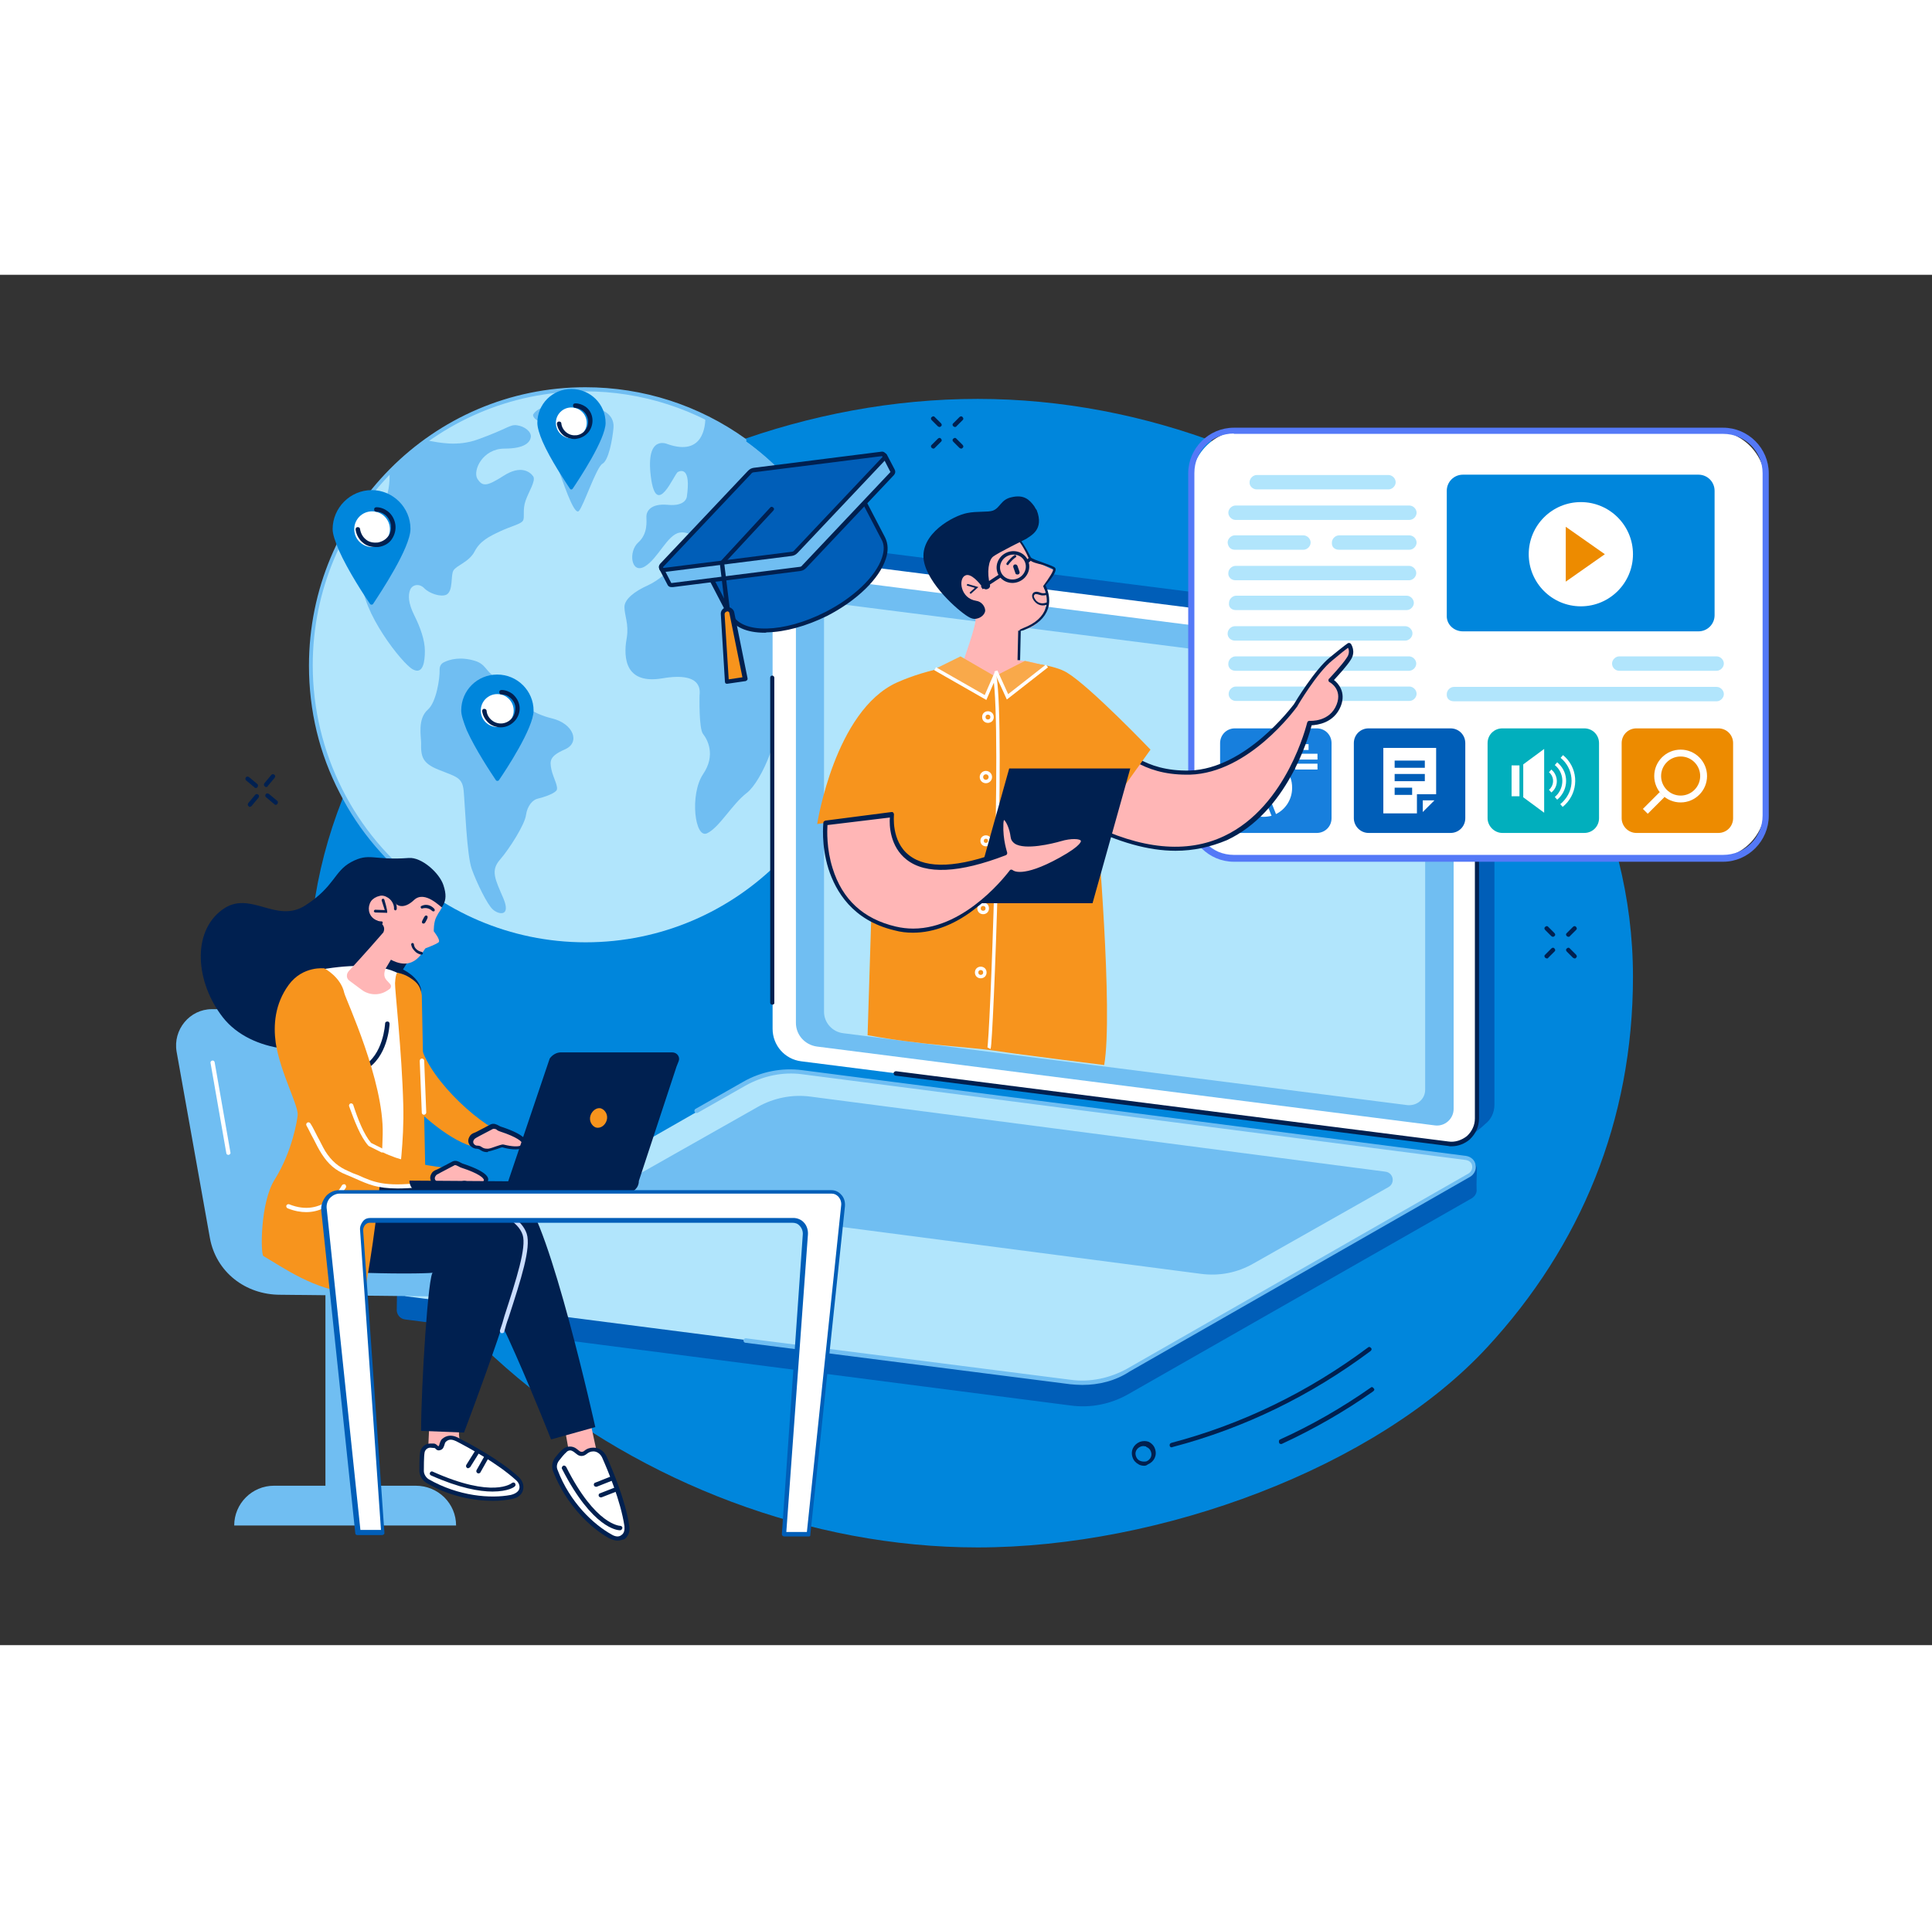 <?xml version="1.0" encoding="utf-8"?>
<svg version="1.1" xmlns="http://www.w3.org/2000/svg" xmlns:xlink="http://www.w3.org/1999/xlink" x="0px" y="0px" width="563.4px"
	 height="560px" viewBox="0 0 563.4 399.7" style="enable-background:new 0 0 563.4 399.7;" xml:space="preserve">
<rect x="0" y="0" width="563.4" height="399.7" fill="#333333" stroke="none"/>
<style type="text/css">
	.st0{fill:#0086DC;}
	.st1{fill:#B1E5FC;}
	.st2{fill:#70BEF2;}
	.st3{fill:#99B9FF;}
	.st4{fill:#FFFFFF;}
	.st5{fill:#002050;}
	.st6{fill:#005EB8;}
	.st7{fill:#01AFBD;}
	.st8{fill:#ED8B00;}
	.st9{fill:#177FDD;}
	.st10{fill:#5479F7;}
	.st11{fill:#FFB6B6;}
	.st12{fill:#F7941D;}
	.st13{fill:none;stroke:#002050;stroke-width:0.75;stroke-miterlimit:10;}
	.st14{fill:none;stroke:#002050;stroke-width:0.5;stroke-miterlimit:10;}
	.st15{fill:#CADDFF;}
	.st16{fill:none;stroke:#002050;stroke-width:1;stroke-miterlimit:10.001;}
	.st17{fill:none;stroke:#002050;stroke-miterlimit:10;}
	.st18{fill:#F9A94A;}
	.st19{fill:none;stroke:#FFFFFF;stroke-miterlimit:10;}
	.st20{fill:none;stroke:#FFFFFF;stroke-width:2;stroke-miterlimit:10;}
</style>
<g id="Layer_4">
	<path class="st0" d="M476.2,204.7c0,42.1-15.3,78.6-42.4,108c-32.5,35.3-95.4,58.5-148.7,58.5c-97.9,0-194.9-75.9-194.9-168.4
		s97-166.6,194.9-166.6S476.2,112.2,476.2,204.7z"/>
</g>
<g id="Слой_1">
	<ellipse class="st1" cx="170.8" cy="114.1" rx="80" ry="80.6"/>
	<path class="st2" d="M155.5,40.7c-0.3,0.5,0.7,2.1,2.6,2.1c2,0,2.9-0.3,3.7,1.8c0.9,2.1-0.3,9.3,0.9,11.9
		c1.1,2.6,4.6,13.9,6.1,12.4c1.4-1.5,5.1-12.8,6.9-13.8s2.9-7.1,3.2-10.4c0.3-3.2-2-5.7-7.6-6.3C165.5,37.7,157.9,37.1,155.5,40.7z"
		/>
	<path class="st2" d="M129.5,113c-0.9,0.4-1.3,1.2-1.3,2.1c0.1,2.7-1,9.6-3.4,11.7c-3.1,2.7-2,7.8-2,9.7c-0.1,4.1,0.4,6,5.2,7.9
		c4.9,2,6.8,2.1,7.2,6s0.9,19,2.4,23c1.4,3.9,4.5,10.3,6.1,11.7c1.6,1.5,5.4,2.3,3.1-3.2c-2.4-5.6-3.8-8.1-1-11.3
		c2.7-3.1,7.3-10.3,7.6-13.1c0.4-2.7,2-4.4,3.4-4.7s4.5-1.3,5.4-2.3c0.9-0.9-0.9-3.8-1.4-6.2c-0.5-2.5-0.6-3.9,4-5.9
		c4.5-2,2.4-7.5-3.8-9c-6.1-1.5-9.9-4.5-9.3-7.7c0.8-3.1-4.2-2.7-7.1-4.3c-2.9-1.5-2.8-3.8-6.1-4.8
		C134.2,111.3,131.1,112.2,129.5,113z"/>
	<path class="st2" d="M229.1,109.6c-1.3-2.1-1.2-5.3,2.2-9.7c2.6-3.5-1.1-7-2.9-8.3c-0.3-0.3-0.2-0.8,0.2-0.9
		c2.2-0.3,7.3,0.5,9.6,11.9c2.9,14.8,4.1,9.6,5.7,7.9c1.5-1.7-1.3-4.9,1.5-8.2c1.8-2.1,2.7-5.1,3.2-7.7
		c-5.8-23.5-21.8-42.9-42.9-53.1c0,2.6-0.6,11.5-11,7.9c0,0-6.5-3.1-4.9,9.5s6.8-0.9,7.9-1.4c1-0.5,3.8-1.2,2.6,7.2
		c0,0-0.2,2.9-5.5,2.4s-6.3,2.1-6.3,3.4c0,1.4,0.5,5-2.4,7.6s-2.1,9.3,1.9,7c3.9-2.3,6.6-9.3,10.2-9.9c3.6-0.7,6.8,4,10.2,2.7
		c3.4-1.2,1.9-7,3.6-7s5.3,3.4,4.7,6.1c-0.5,2.6-5.8,3.8-4.4,6.9c1.3,3.1,4.3,2.1,5.1,4.2s-4.3,4.4-8.3,1.9
		c-4.1-2.6-4.7,1.2-6.8-0.5s-2.2-5.3-5.1-4.2c-2.9,1.2-4.6,3.6-8.3,5.3c-3.8,1.7-6.8,4-6.8,6.3c0,2.4,1.3,5,0.7,8.8
		c-0.7,3.8-1.9,14.1,10.4,12c12.3-2.1,10.8,4.3,10.8,5s-0.2,9.6,1,11.2c1.2,1.5,3.9,6.1,0,11.8c-3.9,5.9-2.4,18.9,1.2,17.2
		s7.2-8.4,11.6-11.8c4.4-3.4,10.6-18.4,8-23c-2.6-4.6,3.6-8.4,4.4-11.5C230.8,113.2,230.5,111.7,229.1,109.6z"/>
	<path class="st2" d="M113.6,57.6c0.1,2.8-0.2,6.7-2,9.6c-5.6,8.8-5.4,13.2-5.9,22s11.6,24.3,14.7,25.9c3,1.6,3.5-2.3,3.5-5.4
		s-1.3-6.8-3.1-10.4s-1.8-5.9-1.2-7.4s2.6-2,4.1-0.5c1.4,1.5,4.8,2.7,6.5,1.9c2-1.1,1.2-5.6,2-7c0.8-1.5,4.6-2.5,6.2-5.6
		c1.6-3.1,4.3-4.4,7.5-5.9s6.1-2.1,6.6-3.1c0.6-0.9-0.2-3.2,0.8-5.9c0.9-2.6,3-5.7,2.2-7c-0.9-1.3-3.6-3.4-8.6-0.2s-6.2,3.2-7.7,0.9
		c-1.4-2.5,1.6-8.8,7.9-8.8c6.2,0,7.5-2,7.7-3.4c0.2-1.5-1.8-3.1-4-3.4c-2.2-0.3-2.5,0.9-11.4,4.1c-6,2.2-11.5,0.9-14.4,0.4
		C120.9,51.3,117.1,54.3,113.6,57.6z"/>
	<path class="st3" d="M264.1,128.5c-1.2-0.3-0.9,2.7-2.6,3.2c-1.6,0.6-2.3,1.3-1.9,4.4c0.4,2.9-0.3,6.9-1.9,8.4s-3.9,2.6-4.1,6.2
		c-0.1,3.7-3.5,7.2-5.5,8.4s-5.1,3.1-5.1,6.2c0,2-0.1,4.5,0.4,6.5c10.7-10.4,18.4-23.7,22-38.8C265.3,131.1,264.8,128.7,264.1,128.5
		z"/>
	<path class="st2" d="M123.4,179.5c-0.1,0-0.3,0-0.4-0.1c-9.9-7.4-18.3-17.1-23.9-28.2c-6-11.5-9-24.1-9-37.2
		c0-44.7,36.1-81.2,80.6-81.2c16.8,0,33,5.2,46.7,15c0.3,0.2,0.4,0.6,0.1,0.9c-0.2,0.3-0.6,0.4-0.9,0.1c-13.5-9.6-29.4-14.8-46-14.8
		c-43.8,0-79.4,35.9-79.4,79.9c0,25.4,12.1,49.4,32.4,64.4c0.3,0.2,0.3,0.6,0.1,0.9C123.8,179.4,123.6,179.5,123.4,179.5z"/>
	<g>
		<g>
			<path class="st0" d="M155.6,127.1c0,5.1-8.1,17.4-10.1,20.3c-0.2,0.3-0.7,0.3-0.9,0c-1.4-2.1-6-9-8.5-14.6
				c-0.9-2.3-1.6-4.3-1.6-5.7c0-5.9,4.7-10.5,10.5-10.5C150.9,116.6,155.6,121.4,155.6,127.1z"/>
			<ellipse class="st4" cx="145" cy="127.1" rx="4.8" ry="4.8"/>
			<path class="st0" d="M119.7,74.1c0,5.5-8.8,18.7-10.9,21.9c-0.2,0.3-0.7,0.3-0.9,0c-1.5-2.2-6.4-9.6-9.1-15.7
				c-1-2.4-1.8-4.6-1.8-6.1c0-6.2,5.1-11.4,11.4-11.4C114.6,62.8,119.7,67.9,119.7,74.1z"/>
			<ellipse class="st4" cx="108.5" cy="74.2" rx="5.2" ry="5.2"/>
			<path class="st0" d="M176.6,43.2c0,4.8-7.8,16.5-9.6,19.2c-0.2,0.3-0.6,0.3-0.8,0c-1.3-2-5.7-8.5-8-13.8
				c-0.9-2.1-1.5-4.1-1.5-5.4c0-5.5,4.4-9.9,9.9-9.9C172.1,33.3,176.6,37.7,176.6,43.2z"/>
			<circle class="st4" cx="166.6" cy="43.2" r="4.5"/>
		</g>
		<g>
			<path class="st5" d="M146,132c-1.1,0-2.4-0.4-3.3-1.1c-1.1-0.9-1.9-2.2-2.1-3.6c0-0.4,0.2-0.7,0.6-0.7c0.3,0,0.7,0.2,0.7,0.6
				c0.1,1.1,0.7,2.1,1.6,2.8c1.8,1.4,4.4,1.1,5.9-0.8c0.7-0.9,0.9-2,0.9-3.1c-0.1-1.1-0.7-2.1-1.6-2.8c-0.7-0.6-1.5-0.9-2.5-0.9
				c-0.4,0-0.6-0.3-0.6-0.7c0-0.4,0.3-0.6,0.7-0.6c1.1,0,2.3,0.5,3.1,1.1c1.1,0.9,1.9,2.2,2.1,3.6c0.2,1.4-0.2,2.8-1.1,4
				C149.2,131.3,147.6,132,146,132z"/>
			<path class="st5" d="M109.4,79.4c-1.3,0-2.6-0.4-3.5-1.2c-1.2-0.9-2-2.4-2.2-3.9c0-0.4,0.2-0.7,0.6-0.7c0.4,0,0.7,0.2,0.7,0.6
				c0.2,1.2,0.8,2.3,1.7,3c0.9,0.8,2.2,1,3.4,0.9c1.2-0.2,2.3-0.8,3-1.7c0.8-0.9,1-2.2,0.9-3.4c-0.2-1.2-0.8-2.3-1.7-3
				c-0.8-0.6-1.7-0.9-2.6-0.9c-0.4,0-0.6-0.3-0.6-0.7s0.3-0.6,0.7-0.6c1.2,0,2.4,0.5,3.3,1.2c1.2,0.9,2,2.4,2.2,3.9s-0.2,3-1.1,4.3
				s-2.4,2-3.9,2.2C109.9,79.4,109.6,79.4,109.4,79.4z"/>
			<path class="st5" d="M167.5,47.9c-1.1,0-2.3-0.4-3.1-1c-1.1-0.9-1.8-2.1-2-3.4c0-0.4,0.2-0.7,0.6-0.7c0.4,0,0.7,0.2,0.7,0.6
				c0.1,1,0.7,2,1.5,2.6c0.9,0.7,1.9,0.9,2.9,0.8c1-0.1,2-0.7,2.6-1.5c1.3-1.7,1-4.2-0.7-5.6c-0.7-0.5-1.4-0.8-2.3-0.9
				c-0.4,0-0.6-0.3-0.6-0.7s0.3-0.6,0.7-0.6c1.1,0,2.1,0.4,3,1c2.3,1.7,2.6,5,0.9,7.3c-0.9,1.1-2.1,1.8-3.4,2
				C168,47.9,167.7,47.9,167.5,47.9z"/>
		</g>
	</g>
	<g>
		<g>
			<path class="st5" d="M77.6,149.4c-0.1,0-0.3,0-0.4-0.2c-0.3-0.2-0.3-0.6-0.1-0.9l2-2.4c0.2-0.3,0.6-0.3,0.9-0.1s0.3,0.6,0.1,0.9
				l-2,2.4C78,149.4,77.8,149.4,77.6,149.4z"/>
			<path class="st5" d="M72.9,155.2c-0.1,0-0.3,0-0.4-0.2c-0.3-0.2-0.3-0.6-0.1-0.9l2-2.4c0.2-0.3,0.6-0.3,0.9-0.1s0.3,0.6,0.1,0.9
				l-2,2.4C73.2,155.1,73,155.2,72.9,155.2z"/>
			<path class="st5" d="M74.6,149.7c-0.1,0-0.3,0-0.4-0.2l-2.4-2c-0.3-0.2-0.3-0.6-0.1-0.9c0.2-0.3,0.6-0.3,0.9-0.1l2.4,2
				c0.3,0.2,0.3,0.6,0.1,0.9C75,149.6,74.8,149.7,74.6,149.7z"/>
			<path class="st5" d="M80.4,154.6c-0.1,0-0.3,0-0.4-0.2l-2.4-2c-0.3-0.2-0.3-0.6-0.1-0.9s0.6-0.3,0.9-0.1l2.4,2
				c0.3,0.2,0.3,0.6,0.1,0.9C80.8,154.5,80.6,154.6,80.4,154.6z"/>
		</g>
		<g>
			<path class="st5" d="M274,44.4c-0.2,0-0.3-0.1-0.5-0.2l-1.8-1.8c-0.3-0.3-0.3-0.7,0-0.9c0.3-0.3,0.7-0.3,0.9,0l1.8,1.8
				c0.3,0.3,0.3,0.7,0,0.9C274.3,44.3,274.1,44.4,274,44.4z"/>
			<path class="st5" d="M280.3,50.7c-0.2,0-0.3-0.1-0.5-0.2l-1.8-1.8c-0.3-0.3-0.3-0.7,0-0.9c0.3-0.3,0.7-0.3,0.9,0l1.8,1.8
				c0.3,0.3,0.3,0.7,0,0.9C280.6,50.6,280.5,50.7,280.3,50.7z"/>
			<path class="st5" d="M272.2,50.7c-0.2,0-0.3-0.1-0.5-0.2c-0.3-0.3-0.3-0.7,0-0.9l1.8-1.8c0.3-0.3,0.7-0.3,0.9,0
				c0.3,0.3,0.3,0.7,0,0.9l-1.8,1.8C272.5,50.6,272.4,50.7,272.2,50.7z"/>
			<path class="st5" d="M278.5,44.4c-0.2,0-0.3-0.1-0.5-0.2c-0.3-0.3-0.3-0.7,0-0.9l1.8-1.8c0.3-0.3,0.7-0.3,0.9,0
				c0.3,0.3,0.3,0.7,0,0.9l-1.8,1.8C278.9,44.3,278.7,44.4,278.5,44.4z"/>
		</g>
		<g>
			<path class="st5" d="M452.9,193.1c-0.2,0-0.3-0.1-0.5-0.2l-1.8-1.8c-0.3-0.3-0.3-0.7,0-0.9c0.3-0.3,0.7-0.3,0.9,0l1.8,1.8
				c0.3,0.3,0.3,0.7,0,0.9C453.2,193,453,193.1,452.9,193.1z"/>
			<path class="st5" d="M459.2,199.4c-0.2,0-0.3-0.1-0.5-0.2l-1.8-1.8c-0.3-0.3-0.3-0.7,0-0.9c0.3-0.3,0.7-0.3,0.9,0l1.8,1.8
				c0.3,0.3,0.3,0.7,0,0.9C459.5,199.4,459.4,199.4,459.2,199.4z"/>
			<path class="st5" d="M451.1,199.4c-0.2,0-0.3-0.1-0.5-0.2c-0.3-0.3-0.3-0.7,0-0.9l1.8-1.8c0.3-0.3,0.7-0.3,0.9,0
				c0.3,0.3,0.3,0.7,0,0.9l-1.8,1.8C451.4,199.4,451.3,199.4,451.1,199.4z"/>
			<path class="st5" d="M457.4,193.1c-0.2,0-0.3-0.1-0.5-0.2c-0.3-0.3-0.3-0.7,0-0.9l1.8-1.8c0.3-0.3,0.7-0.3,0.9,0
				c0.3,0.3,0.3,0.7,0,0.9l-1.8,1.8C457.8,193,457.6,193.1,457.4,193.1z"/>
		</g>
		<g>
			<path class="st5" d="M332.9,347.3c-0.3-0.1-0.5-0.1-0.8-0.3c-0.8-0.4-1.5-1.1-1.8-2c-0.7-1.9,0.2-3.8,2.1-4.6
				c0.9-0.3,1.8-0.3,2.6,0c0.8,0.4,1.5,1.1,1.8,2c0.7,1.9-0.2,3.8-2.1,4.6C334.1,347.5,333.5,347.4,332.9,347.3z M333.9,341.7
				c-0.4-0.1-0.8-0.1-1.3,0.1l0,0c-1.2,0.5-1.8,1.7-1.3,2.9c0.2,0.6,0.7,1.1,1.3,1.3s1.2,0.2,1.7,0.1c1.2-0.5,1.8-1.7,1.3-2.9
				c-0.2-0.6-0.7-1.1-1.3-1.3C334.2,341.7,334.1,341.7,333.9,341.7z M334,344.3L334,344.3L334,344.3z"/>
			<path class="st5" d="M341.6,342c-0.2,0-0.5-0.2-0.5-0.5c-0.1-0.3,0.1-0.7,0.5-0.8c20.8-5.5,40-14.9,57.3-27.8
				c0.3-0.3,0.6-0.2,0.9,0.1c0.3,0.3,0.2,0.6-0.1,0.9c-17.4,13-36.8,22.5-57.7,28C341.8,342,341.7,342,341.6,342z"/>
			<path class="st5" d="M373.4,341c-0.2,0-0.4-0.2-0.4-0.4c-0.1-0.3-0.1-0.7,0.3-0.9c9.3-4.2,18.1-9.3,26.4-15.1
				c0.3-0.3,0.6-0.2,0.9,0.2c0.3,0.3,0.2,0.6-0.2,0.9c-8.4,5.9-17.3,11-26.6,15.3C373.6,341.1,373.5,341,373.4,341z"/>
		</g>
	</g>
	<path class="st6" d="M428.1,251.7l-189.3-26.3c-4.7-0.6-8.3-4.6-8.3-9.5l-2.6-132.1c0,0,4.4-3.1,6.7-4.3c1.2-0.6,2.6-0.9,5.1-0.7
		l188.7,24c3.8,0.6,7.4,4.6,7.4,9.5V242c0,2.4-1,4.4-2.7,5.7C431.7,249.1,428.1,251.7,428.1,251.7z"/>
	<path class="st4" d="M422.3,253.4l-188.7-24c-4.7-0.6-8.3-4.6-8.3-9.5V90.2c0-4.4,3.9-7.9,9.3-7.4l188.7,24
		c3.8,0.6,7.4,4.6,7.4,9.5V246C430.7,250.6,426.8,254,422.3,253.4z"/>
	<path class="st2" d="M418.4,248.1l-180.2-23c-3.5-0.5-6.1-3.4-6.1-6.9v-125c0-2.9,2.6-5.3,6.5-4.9l180.2,23
		c2.6,0.5,5.1,3.4,5.1,6.9v125.1C423.9,246.2,421.3,248.5,418.4,248.1z"/>
	<path class="st1" d="M410.5,242.2l-164.7-21c-3.1-0.4-5.5-3.1-5.5-6.2V100.5c0-2.7,2.4-4.8,5.1-4.4l164.7,21
		c3.1,0.4,5.5,3.1,5.5,6.2v114.4C415.6,240.4,413.3,242.4,410.5,242.2z"/>
	<path class="st5" d="M423.3,254.2c-0.4,0-0.7,0-1-0.1l-161.1-20.5c-0.4,0-0.6-0.4-0.6-0.7c0-0.4,0.4-0.6,0.7-0.6l161.1,20.5
		c1.9,0.3,3.9-0.4,5.4-1.6c1.4-1.3,2.3-3.1,2.3-5.1V144.2c0-0.4,0.3-0.6,0.6-0.6c0.4,0,0.6,0.3,0.6,0.6v101.9c0,2.3-0.9,4.4-2.7,6.1
		C427.2,253.4,425.3,254.2,423.3,254.2z"/>
	<path class="st5" d="M225.2,212.9c-0.4,0-0.6-0.3-0.6-0.6v-94.8c0-0.4,0.3-0.6,0.6-0.6s0.6,0.3,0.6,0.6v94.8
		C225.9,212.6,225.6,212.9,225.2,212.9z"/>
	<path class="st6" d="M312.2,329.8l-194.1-25.1c-1.5-0.2-2.4-1.5-2.4-2.7c0-0.9,0.1-7.1,0.1-7.1l102.6-58.6
		c5.1-2.9,11.8-4.1,17.7-3.3l191.7,24.7c1.1,0.2,2.2,0.9,2.6,2l0.3,0.8c0,0-0.2,5.1-0.1,6.3c0.1,0.9-0.4,1.9-1.3,2.5l-100.1,57.1
		C324,329.4,318.1,330.6,312.2,329.8z"/>
	<path class="st1" d="M142,301l-23.2-3c-2.6-0.3-3.2-3.7-1-5l99.5-56.9c5.1-2.9,11.1-4.2,16.9-3.4l193.5,25c2.6,0.3,3.2,3.7,1,5
		l-99.5,56.8c-5.1,2.9-11.1,4.2-16.9,3.4L142,301L142,301z"/>
	<path class="st2" d="M350.2,291.4l-167.7-21.9c-2.4-0.3-2.9-3.4-0.9-4.5l39.4-22.3c4.6-2.6,10-3.7,15.3-3L404,261.6
		c2.4,0.3,2.9,3.4,0.9,4.5l-39.4,22.3C360.8,291.1,355.5,292.1,350.2,291.4z"/>
	<path class="st2" d="M315.6,323.8c-1.1,0-2.4-0.1-3.5-0.2l-94.7-12.1c-0.4,0-0.6-0.4-0.6-0.7c0-0.4,0.4-0.6,0.7-0.6l94.7,12.1
		c5.7,0.8,11.6-0.5,16.6-3.3l99.5-56.9c0.9-0.6,1.1-1.5,1-2.2c-0.1-0.8-0.7-1.5-1.8-1.7l-193.5-25c-5.7-0.8-11.6,0.5-16.6,3.3
		l-13.9,7.9c-0.3,0.2-0.7,0.1-0.9-0.2s-0.1-0.7,0.2-0.9l13.9-7.9c5.2-3,11.4-4.2,17.3-3.4l193.5,25c1.4,0.2,2.6,1.2,2.8,2.6
		c0.3,1.4-0.4,2.8-1.6,3.5l-99.3,56.8C325.3,322.6,320.5,323.8,315.6,323.8z"/>
	<g>
		<g>
			<path class="st4" d="M362.7,170.3h136.7c8.6,0,15.4-6.9,15.4-15.4V60.8c0-8.6-6.9-15.4-15.4-15.4H362.7
				c-8.6,0-15.4,6.9-15.4,15.4v93.9C347.3,163.3,354.2,170.3,362.7,170.3z"/>
		</g>
		<g>
			<g>
				<path class="st1" d="M366.5,62.6h38.4c1.1,0,2.1-1,2.1-2.1l0,0c0-1.1-1-2.1-2.1-2.1h-38.4c-1.1,0-2.1,1-2.1,2.1l0,0
					C364.3,61.6,365.3,62.6,366.5,62.6z"/>
			</g>
			<g>
				<path class="st1" d="M360.3,71.5H411c1.1,0,2.1-1,2.1-2.1l0,0c0-1.1-1-2.1-2.1-2.1h-50.7c-1.1,0-2.1,1-2.1,2.1l0,0
					C358.2,70.5,359.2,71.5,360.3,71.5z"/>
			</g>
			<g>
				<path class="st1" d="M360.3,89.1h50.6c1.1,0,2.1-1,2.1-2.1l0,0c0-1.1-1-2.1-2.1-2.1h-50.6c-1.1,0-2.1,1-2.1,2.1l0,0
					C358.1,88.1,359,89.1,360.3,89.1z"/>
			</g>
			<g>
				<path class="st1" d="M360.4,97.8h49.8c1.1,0,2.1-1,2.1-2.1l0,0c0-1.1-1-2.1-2.1-2.1h-49.7c-1.1,0-2.1,1-2.1,2.1l0,0
					C358.2,97,359.2,97.8,360.4,97.8z"/>
			</g>
			<g>
				<path class="st1" d="M360.1,106.7h49.7c1.1,0,2.1-1,2.1-2.1l0,0c0-1.1-1-2.1-2.1-2.1h-49.7c-1.1,0-2.1,1-2.1,2.1l0,0
					C357.9,105.7,358.9,106.7,360.1,106.7z"/>
			</g>
			<g>
				<path class="st1" d="M360.3,115.5h50.6c1.1,0,2.1-1,2.1-2.1l0,0c0-1.1-1-2.1-2.1-2.1h-50.6c-1.1,0-2.1,1-2.1,2.1l0,0
					C358.1,114.6,359,115.5,360.3,115.5z"/>
			</g>
			<g>
				<path class="st1" d="M360.4,124.3H411c1.1,0,2.1-1,2.1-2.1l0,0c0-1.1-1-2.1-2.1-2.1h-50.6c-1.1,0-2.1,1-2.1,2.1l0,0
					C358.2,123.3,359.2,124.3,360.4,124.3z"/>
			</g>
			<g>
				<path class="st1" d="M390.5,80.2H411c1.1,0,2.1-1,2.1-2.1l0,0c0-1.1-1-2.1-2.1-2.1h-20.5c-1.1,0-2.1,1-2.1,2.1l0,0
					C388.3,79.4,389.2,80.2,390.5,80.2z"/>
			</g>
			<g>
				<path class="st1" d="M360.1,80.2h20c1.1,0,2.1-1,2.1-2.1l0,0c0-1.1-1-2.1-2.1-2.1h-20c-1.1,0-2.1,1-2.1,2.1l0,0
					C358.1,79.4,358.9,80.2,360.1,80.2z"/>
			</g>
		</g>
		<g>
			<g>
				<path class="st1" d="M424,124.4h76.6c1.1,0,2.1-1,2.1-2.1l0,0c0-1.1-1-2.1-2.1-2.1H424c-1.1,0-2.1,1-2.1,2.1l0,0
					C421.8,123.6,422.7,124.4,424,124.4z"/>
			</g>
			<g>
				<path class="st1" d="M472.2,115.5h28.4c1.1,0,2.1-1,2.1-2.1l0,0c0-1.1-1-2.1-2.1-2.1h-28.4c-1.1,0-2.1,1-2.1,2.1l0,0
					C470.1,114.6,471.1,115.5,472.2,115.5z"/>
			</g>
		</g>
		<path class="st7" d="M438.1,162.8H462c2.4,0,4.3-1.9,4.3-4.3v-21.9c0-2.4-1.9-4.3-4.3-4.3h-23.9c-2.4,0-4.3,1.9-4.3,4.3v21.9
			C433.8,160.8,435.8,162.8,438.1,162.8z"/>
		<path class="st8" d="M477.2,162.8h23.9c2.4,0,4.3-1.9,4.3-4.3v-21.9c0-2.4-1.9-4.3-4.3-4.3h-23.9c-2.4,0-4.3,1.9-4.3,4.3v21.9
			C472.9,160.8,474.8,162.8,477.2,162.8z"/>
		<path class="st9" d="M360.1,162.8H384c2.4,0,4.3-1.9,4.3-4.3v-21.9c0-2.4-1.9-4.3-4.3-4.3h-23.9c-2.4,0-4.3,1.9-4.3,4.3v21.9
			C355.8,160.8,357.7,162.8,360.1,162.8z"/>
		<path class="st6" d="M399.1,162.8H423c2.4,0,4.3-1.9,4.3-4.3v-21.9c0-2.4-1.9-4.3-4.3-4.3h-23.9c-2.4,0-4.3,1.9-4.3,4.3v21.9
			C394.8,160.8,396.7,162.8,399.1,162.8z"/>
		<path class="st0" d="M426.6,104h68.7c2.6,0,4.7-2.1,4.7-4.7V63c0-2.6-2.1-4.7-4.7-4.7h-68.7c-2.6,0-4.7,2.1-4.7,4.7v36.4
			C421.8,102,424,104,426.6,104z"/>
		<g>
			<path class="st10" d="M502.5,171.2H359.8c-7.3,0-13.3-6-13.3-13.3v-100c0-7.3,6-13.3,13.3-13.3h142.7c7.3,0,13.3,6,13.3,13.3
				v99.9C515.8,165.1,509.8,171.2,502.5,171.2z M359.8,46.3c-6.4,0-11.5,5.1-11.5,11.5v99.9c0,6.4,5.1,11.5,11.5,11.5h142.7
				c6.4,0,11.5-5.1,11.5-11.5V57.9c0-6.4-5.1-11.5-11.5-11.5H359.8V46.3z"/>
		</g>
	</g>
	<g>
		<path class="st4" d="M440.8,143.1h2.3v9h-2.3V143.1z"/>
		<path class="st4" d="M450.3,138.3l-6.1,4.5v9.6l6.1,4.5V138.3z"/>
		<path class="st4" d="M455.8,140.1l-0.7,0.8c3.7,3,4.3,8.5,1.2,12.2c-0.4,0.5-0.8,0.9-1.3,1.3l0.7,0.8c4.2-3.4,4.9-9.5,1.5-13.7
			C456.8,141,456.3,140.5,455.8,140.1L455.8,140.1z"/>
		<path class="st4" d="M454.1,142.2l-0.7,0.8c2.6,2.1,2.9,5.8,0.9,8.4c-0.3,0.3-0.5,0.6-0.9,0.9l0.7,0.8c3-2.5,3.5-6.9,1-9.9
			C454.8,142.9,454.5,142.5,454.1,142.2L454.1,142.2z"/>
		<path class="st4" d="M452.4,144.3l-0.7,0.8c1.4,1.1,1.6,3.2,0.5,4.6c-0.1,0.2-0.3,0.3-0.5,0.5l0.7,0.8c1.9-1.5,2.1-4.2,0.6-6.1
			C452.8,144.7,452.6,144.5,452.4,144.3z"/>
	</g>
	<g id="_Group_2_2_">
		<path id="_Compound_Path_2_2_" class="st4" d="M403.4,138v19.1h9.8v-5.6h5.6V138H403.4z M411.8,151.7h-5.1v-2.1h5.1V151.7z
			 M415.5,147.7h-8.8v-2.1h8.8V147.7z M415.5,143.8h-8.8v-2.1h8.8V143.8z"/>
		<path id="_Path_4_2_" class="st4" d="M414.9,156.7l3.4-3.4h-3.4V156.7z"/>
	</g>
	<g>
		<g>
			<path class="st4" d="M369.1,153.5c-0.2,0-0.5,0.1-0.7,0.1c-2.2,0-3.9-1.7-3.9-3.9c0-0.2,0-0.3,0-0.5l-4.4-1.5
				c-0.1,0.6-0.2,1.3-0.2,1.9c0,4.7,3.8,8.5,8.5,8.5c0.8,0,1.6-0.1,2.4-0.3L369.1,153.5z"/>
			<path class="st4" d="M365,147.8c0.6-1,1.5-1.7,2.6-1.9v-4.7c-3.2,0.3-5.8,2.3-7.1,5.1L365,147.8z"/>
			<path class="st4" d="M369.1,141.2v4.7c1.8,0.4,3.1,1.9,3.1,3.8c0,1.4-0.7,2.6-1.8,3.3l1.7,4.3c2.8-1.4,4.7-4.3,4.7-7.6
				C376.9,145.2,373.5,141.6,369.1,141.2z"/>
		</g>
		<rect x="377.7" y="142.6" class="st4" width="6.5" height="1.7"/>
		<rect x="377.7" y="139.7" class="st4" width="6.5" height="1.7"/>
		<rect x="377.7" y="136.9" class="st4" width="3.9" height="1.7"/>
	</g>
	<path class="st11" d="M323.2,134.5c1.1-0.1,6.6,11.1,23.6,10.6c17.1-0.5,30.8-19.6,30.8-19.6s5.9-9.9,10.4-13.5
		c4.4-3.6,5.2-4.1,5.2-4.1s1.4,1.9,0,4.1s-5.3,6.3-5.3,6.3s4.3,2.4,2.4,7.3c-2.2,5.6-8.5,5.2-8.5,5.2s-12.6,56.2-65,29.5
		L323.2,134.5z"/>
	<path class="st5" d="M342.8,168c-7.9,0-16.7-2.5-26.3-7.3c-0.3-0.1-0.4-0.4-0.3-0.7l6.4-25.6c0.1-0.3,0.3-0.5,0.6-0.5
		c0.6,0,0.9,0.4,1.8,1.4c2.6,2.8,8.6,9.6,21.9,9.3c16.4-0.5,29.8-18.6,30.4-19.3c0.4-0.7,6.1-10.1,10.5-13.7s5.2-4.1,5.2-4.1
		c0.3-0.2,0.7-0.1,0.9,0.1c0.1,0.1,1.6,2.3,0,4.7c-1.1,1.8-3.8,4.7-4.9,5.9c1.2,0.9,3.6,3.5,2,7.6c-2,5-6.9,5.5-8.5,5.6
		c-0.9,3.5-7.2,25.3-24.7,33.5C353,166.9,348.1,168,342.8,168z M317.4,159.9c15.3,7.7,28.7,9,39.6,3.8c18.4-8.7,24.1-32.8,24.2-33.1
		c0.1-0.3,0.3-0.5,0.7-0.5c0.2,0,5.9,0.4,7.9-4.8c1.7-4.4-1.9-6.4-2.1-6.5s-0.3-0.3-0.3-0.5s0-0.4,0.2-0.5c0,0,3.9-4.1,5.2-6.2
		c0.8-1.1,0.6-2.3,0.3-2.8c-0.7,0.5-2,1.5-4.6,3.7c-4.4,3.5-10.2,13.3-10.2,13.4l0,0c-0.6,0.8-14.1,19.4-31.3,19.9c-0.4,0-0.8,0-1,0
		c-13.1,0-19.1-6.7-21.8-9.6c-0.2-0.2-0.4-0.4-0.5-0.6L317.4,159.9z M323,135.1L323,135.1L323,135.1z"/>
	<path class="st12" d="M238.3,160.2c0,0,5.1-33.1,23.3-41.3c18.2-8.1,42.7-7,49.5-2.9s24.4,22.5,24.4,22.5l-15.6,21.8
		c0,0,4.8,54.8,2.1,70.2c0,0-24.3-3-32.1-4.2c-6.6-1-21.1-1.6-36.9-4.5l2-64.1L238.3,160.2z"/>
	<path d="M294.8,105.6C294.7,105.6,294.7,105.6,294.8,105.6c-4.7-0.8-6.8-4.3-6.9-4.4c-0.2-0.3-0.1-0.7,0.2-0.9
		c0.3-0.2,0.7-0.1,0.9,0.2l0,0c0,0,1.9,3.2,5.9,3.8c0.4,0.1,0.6,0.4,0.5,0.7C295.4,105.4,295.1,105.6,294.8,105.6z"/>
	<path class="st6" d="M249.9,62.3l7.6,14.6c3,6-4.4,15.9-16.6,22c-12.3,6.2-24.7,6.4-27.8,0.5l-7.6-14.6L249.9,62.3z"/>
	<path class="st5" d="M223,104.4c-5.3,0-9-1.7-10.6-4.7l-7.6-14.6c-0.1-0.2-0.1-0.3,0-0.5s0.2-0.3,0.3-0.4l44.5-22.5
		c0.3-0.2,0.7,0,0.9,0.3l7.6,14.6c0.9,1.8,1,4,0.2,6.3c-1.9,5.8-8.4,12.1-17.1,16.6c-6.1,3-12.3,4.7-17.6,4.8
		C223.3,104.4,223.2,104.4,223,104.4z M206.3,85.1l7.3,14c2.9,5.7,15,5.4,27-0.7c8.3-4.2,14.8-10.4,16.6-15.9
		c0.7-2.1,0.7-3.9-0.2-5.4l-7.3-14L206.3,85.1z"/>
	<path class="st2" d="M201.9,81.1l17.9-21.2c0.4-0.4,0.9-0.6,1.3-0.7l27.7-1.9l9.1-4.6l2.3,4.3c0.1,0.3,0.1,0.7-0.1,0.9L234.5,85
		c-0.4,0.4-0.9,0.6-1.3,0.7L196,90.4c-0.4,0-0.7-0.2-0.8-0.4l-2.3-4.4L201.9,81.1z"/>
	<path class="st5" d="M195.8,91.1c-0.6,0-1-0.3-1.2-0.8l-2.3-4.4c-0.1-0.2-0.1-0.3,0-0.5s0.2-0.3,0.3-0.4l9-4.5l17.8-21.1
		c0.5-0.5,1-0.8,1.7-0.9l27.6-1.9l9-4.5c0.3-0.2,0.7,0,0.9,0.3l2.3,4.4c0.3,0.6,0.2,1.1-0.2,1.6l-25.6,27.1c-0.5,0.5-1,0.8-1.7,0.9
		l-37.2,4.7C195.9,91.1,195.9,91.1,195.8,91.1z M193.7,85.9l2,3.9c0,0.1,0.1,0.1,0.2,0.1l37.2-4.7c0.4,0,0.7-0.2,0.9-0.5l25.6-27.1
		c0.1-0.1,0.1-0.2,0-0.2l-2-3.9l-8.5,4.4c-0.1,0-0.2,0.1-0.2,0.1l-27.7,1.8c-0.4,0-0.7,0.2-0.9,0.5l-17.8,21.2
		c-0.1,0.1-0.1,0.1-0.2,0.2L193.7,85.9z M201.9,81.1L201.9,81.1L201.9,81.1z"/>
	<path class="st6" d="M192.9,84.7l25.6-27.1c0.4-0.4,0.9-0.6,1.3-0.7l37.2-4.7c0.8-0.1,1.1,0.8,0.7,1.3l-25.6,27.1
		c-0.4,0.4-0.9,0.6-1.3,0.7L193.6,86C192.9,86.2,192.5,85.3,192.9,84.7z"/>
	<path class="st5" d="M193.5,86.7c-0.6,0-1-0.3-1.2-0.8c-0.3-0.6-0.2-1.1,0.2-1.6l25.6-27.1c0.5-0.5,1-0.8,1.7-0.9l37.2-4.7
		c0.6-0.1,1.1,0.2,1.4,0.8s0.2,1.1-0.2,1.6l-25.6,27.1c-0.5,0.5-1,0.8-1.7,0.9l-37.2,4.7C193.7,86.7,193.6,86.7,193.5,86.7z
		 M193.4,85.2c-0.1,0.1-0.1,0.2,0,0.2c0,0.1,0.1,0.1,0.2,0.1l37.2-4.7c0.4,0,0.7-0.2,0.9-0.5l25.6-27.1c0.1-0.1,0.1-0.2,0-0.2
		c0-0.1-0.1-0.1-0.2-0.1l-37.2,4.7c-0.4,0-0.7,0.2-0.9,0.5L193.4,85.2L193.4,85.2z M192.9,84.7L192.9,84.7L192.9,84.7z"/>
	<path class="st12" d="M211.9,97.6L211.9,97.6c0.7-0.1,1.3,0.4,1.5,1l3.9,19.3l-5.3,0.7l-1.2-19.7C210.7,98.3,211.2,97.7,211.9,97.6
		z"/>
	<path class="st5" d="M212,119.3c-0.1,0-0.3-0.1-0.4-0.1c-0.1-0.1-0.2-0.3-0.2-0.5L210.2,99c-0.1-1,0.7-1.9,1.7-2.1l0,0
		c1-0.1,2,0.6,2.2,1.5l3.9,19.3c0,0.2,0,0.4-0.1,0.5s-0.3,0.2-0.4,0.3L212,119.3L212,119.3z M212,98.2c-0.4,0.1-0.7,0.4-0.7,0.8
		l1.2,19l4-0.6l-3.8-18.7C212.7,98.4,212.4,98.1,212,98.2L212,98.2z M211.9,97.6L211.9,97.6L211.9,97.6z"/>
	<path class="st5" d="M212.1,98c-0.3,0-0.6-0.2-0.6-0.6l-1.6-13.3c0-0.2,0-0.4,0.2-0.5l14.5-15.7c0.2-0.3,0.6-0.3,0.9,0
		c0.3,0.2,0.3,0.6,0,0.9l-14.3,15.4l1.6,13.1C212.8,97.6,212.5,97.9,212.1,98C212.2,98,212.1,98,212.1,98z"/>
	<g>
		<path class="st11" d="M297.1,112.4l0.4-8.6c0.7,0-0.8,0-0.7,0c3.9,0,7.6-3.1,7.9-6.1c0.1-0.9,0.7-2,0.6-3.2
			c-0.1-1.5-0.5-1.5-0.9-3.4c-0.1-0.4,2.8-4.4,3.1-4.9l-2.6-1.2c-1.2-0.9-3.3-0.8-4.3-2.1c-0.8-1.2-2-4.4-2.9-4.8
			c-2.6-1.1-13.1-6.2-18.9,2.6c-4.6,6.9,2.9,16.4,5.6,19.6c0.7,0.8-3.6,12.7-3.6,12.7l-4.9,1.1c0,0-1.3,6.5,14.2,3.1
			c11.1-2.5,12.3-3.9,12.3-3.9L297.1,112.4z"/>
		<path class="st5" d="M282,69.5c2.8-0.6,6.1-0.2,7.5-0.7c2.2-0.8,2.3-3.2,5.4-3.9c3.7-0.9,5.3,0.7,6.7,2.6c0.2,0.3,0.4,0.8,0.7,1.1
			c2.3,5.8-1.8,7.5-3,8.4c0,0-8.3,4.1-9.7,5.2c-1.3,1-1.9,4.6-0.9,8.3c0.1,0.4-0.1,0.9-0.6,1.1l0,0c-0.6,0.3-1.1,0.1-1.5-0.3
			c-1-1.5-3.5-4.4-5.1-3.6c-2.1,0.9-1.5,6.7,3.2,7.4c1.5,0.2,2.6,1.6,2.6,2.9c-0.1,0.9-1,2-2.5,2.3c-0.9,0.2-1.7-0.1-2.5-0.6
			c-3-1.8-11.7-9.5-12.9-16.3C268.1,75.5,278.2,70.2,282,69.5z"/>
		<g>
			<path class="st5" d="M296.9,87.4c0.4-0.1,0.5-0.5,0.4-0.8l-0.6-1.7c-0.1-0.3-0.5-0.5-0.8-0.4c-0.4,0.1-0.5,0.5-0.4,0.8l0.6,1.7
				C296.1,87.3,296.5,87.5,296.9,87.4z"/>
			<g>
				<g>
					<path class="st5" d="M297.6,103.9c-0.2,0-0.3-0.1-0.3-0.2c-0.1-0.2,1-0.6,1.2-0.7c3.4-1.3,5.6-3.3,6.4-5.7
						c1.1-3.3-0.7-6.4-0.7-6.5c1.8-2.4,3.1-4.5,2.9-4.9c-0.2-0.3-1.8-0.9-3.1-1.3c-2.2-0.6-3.5-0.8-4-1.9c-2.6-5.9-5.1-7.4-5.2-7.4
						c-0.2-0.1-0.2-0.3-0.1-0.5s0.3-0.2,0.5-0.1c0.1,0.1,2.4,1.7,5.4,7.7c0.2,0.4,2.3,1.1,3.7,1.6c1.9,0.7,3.1,1.1,3.4,1.5
						c0.7,0.9-1.4,3.5-2.8,5.1c0.4,0.8,1.7,3.7,0.7,6.8c-0.9,2.6-3.1,4.7-6.7,6.1C298.6,103.7,297.6,103.9,297.6,103.9z"/>
				</g>
			</g>
			<g>
				<path class="st5" d="M293.9,84.7c-0.4-0.1-0.5-0.3-0.4-0.5c0-0.1,0.9-1.4,2.3-2.4c0.2-0.1,0.4-0.1,0.5,0.1s0.1,0.4-0.1,0.5
					c-1.2,0.8-2.1,2.1-2.1,2.1C294,84.6,294,84.7,293.9,84.7z"/>
			</g>
			<g>
				<path class="st5" d="M305.1,96.3c-1.7,0.5-2.8-0.4-3.2-0.8c-0.7-0.7-1-1.5-0.9-2.1c0.1-0.4,0.3-0.7,0.6-0.8
					c0.6-0.3,1.3-0.1,2,0.2c0.7,0.2,1.3,0,1.3,0c0.2-0.1,0.4,0,0.4,0.2c0.1,0.2,0,0.4-0.2,0.4c0,0-0.9,0.3-1.8,0
					c-0.4-0.1-1.1-0.4-1.5-0.2c-0.1,0.1-0.2,0.2-0.3,0.4c-0.1,0.3,0.2,0.9,0.7,1.5c0.4,0.4,1.4,1.1,3,0.5c0.2-0.1,0.4,0,0.4,0.2
					c0.1,0.2,0,0.4-0.2,0.4C305.4,96.3,305.2,96.3,305.1,96.3z"/>
			</g>
			<line class="st13" x1="297.3" y1="103.8" x2="297.1" y2="112.4"/>
		</g>
		<polyline class="st14" points="282,90.4 284.8,91.2 282.9,92.9 		"/>
	</g>
	<g>
		<g>
			<path class="st2" d="M137.5,298.1l-55.8-0.6c-10.1,0-18.7-6.6-20.5-16.6l-9.7-54.3c-1.1-6.4,3.8-12.4,10.3-12.4h36.4L137.5,298.1
				z"/>
			<polygon class="st2" points="104.2,364.4 94.9,364.4 94.9,297.4 104.2,297.8 			"/>
			<path class="st2" d="M121.2,353.2H79.9c-6.4,0-11.6,5.2-11.6,11.6l0,0H133l0,0C133,358.4,127.8,353.2,121.2,353.2z"/>
			<path class="st4" d="M66.6,256.7c-0.3,0-0.6-0.2-0.6-0.5l-4.6-26.3c-0.1-0.3,0.2-0.7,0.5-0.7c0.3-0.1,0.7,0.2,0.7,0.5l4.6,26.3
				C67.3,256.3,67,256.7,66.6,256.7C66.7,256.7,66.7,256.7,66.6,256.7z"/>
		</g>
		<path class="st5" d="M119.2,170.1c3.7-0.3,8.9,4.3,10.1,7.9c1.8,5.4-0.7,6.3-3,10c-5.7,8.7-15.2,28.5-26.1,35
			c-8.7,5.1-26.9,4.2-35.2-6.4c-7.9-10.1-9.2-24.8-0.2-31.4c8.1-6,15.7,4.3,24.3-1.3c8.5-5.5,8.3-9.9,13.3-12.6
			C107.8,168.4,108.8,170.9,119.2,170.1z"/>
		<path class="st11" d="M171.6,331.7c-0.1,0.3,3.7,17.4,3.7,17.4l-8.6-1.4l-2.6-14.5L171.6,331.7z"/>
		<path class="st4" d="M170.6,343.6c0.6-0.5,1.3-0.9,2.3-0.9c1.4-0.1,2.7,0.9,3.3,2.2c1.5,3.3,5.4,12.6,6.5,20.1
			c0.4,2.6-1.6,4.8-4.7,3.1c-5.1-2.8-12.3-9.5-16-19.1c-0.5-1.1-0.3-2.4,0.5-3.3c0.6-0.8,1.3-1.7,2.3-2.6c0.9-0.8,2.2-0.8,3-0.1
			l0.9,0.7C169.2,344,170,344,170.6,343.6z"/>
		<path class="st5" d="M180.1,369.2c-0.7,0-1.5-0.2-2.5-0.7c-5.4-3-12.5-9.7-16.3-19.5c-0.5-1.3-0.3-2.7,0.5-3.9
			c0.8-1,1.5-1.9,2.4-2.6c1.1-0.9,2.7-1,3.9-0.1l0.9,0.7c0.4,0.3,0.9,0.3,1.3,0l0,0c0.8-0.7,1.7-1,2.6-1c1.6-0.1,3.2,0.9,4,2.6
			c1.6,3.6,5.5,12.7,6.6,20.2c0.3,1.6-0.3,3.1-1.4,3.9C181.6,368.9,180.9,369.2,180.1,369.2z M166.3,342.9c-0.4,0-0.9,0.2-1.1,0.5
			c-0.8,0.7-1.4,1.5-2.2,2.5c-0.6,0.8-0.8,1.8-0.4,2.7c3.6,9.5,10.5,15.9,15.7,18.8c1.1,0.7,2.2,0.8,2.9,0.2c0.8-0.5,1-1.5,0.9-2.6
			c-1.1-7.4-4.9-16.4-6.5-20c-0.5-1.1-1.6-1.9-2.7-1.8c-0.7,0-1.3,0.3-1.9,0.8c-0.9,0.7-2,0.7-2.8,0l-0.9-0.7
			C167,343.1,166.6,342.9,166.3,342.9z"/>
		<path class="st5" d="M180.8,366.2c-0.7,0-8-0.5-16.9-17.9c-0.2-0.3,0-0.7,0.3-0.9c0.3-0.2,0.7,0,0.9,0.3
			c8.6,17.1,15.7,17.2,15.8,17.2l0,0c0.3,0,0.6,0.3,0.6,0.6C181.4,365.9,181.2,366.2,180.8,366.2L180.8,366.2z"/>
		<path class="st5" d="M175.2,356.6c-0.3,0-0.5-0.2-0.6-0.4c-0.1-0.3,0-0.7,0.4-0.8l4.1-1.6c0.3-0.1,0.7,0,0.8,0.4
			c0.1,0.3,0,0.7-0.4,0.8l-4.1,1.6C175.4,356.6,175.3,356.6,175.2,356.6z"/>
		<path class="st5" d="M173.8,353.5c-0.3,0-0.5-0.2-0.6-0.4c-0.1-0.3,0-0.7,0.4-0.8l4.8-1.9c0.3-0.1,0.7,0,0.8,0.4
			c0.1,0.3,0,0.7-0.4,0.8l-4.8,1.9C174,353.5,173.9,353.5,173.8,353.5z"/>
		<path class="st11" d="M134.8,331.6c-0.1,0.1-0.6,2.2-0.9,5.5c-0.7,5.7,5.7,10.9,5.7,10.9l-14.9-2l0.6-13.1L134.8,331.6z"/>
		<path class="st4" d="M128.1,342.2c0.9-0.3,0.7-1.6,1.4-2.3c1-0.9,2.5-0.9,3.7-0.3c3.2,1.6,12,6.3,17.6,11.4c2,1.8,1.8,4.8-1.8,5.4
			c-5.8,1-15.4,0.5-24.4-4.7c-1-0.6-1.7-1.7-1.7-2.8c0-0.9,0-4.2,0.2-5.4c0.2-1.1,1.2-2,2.4-2h1
			C127.4,341.6,127.4,342.5,128.1,342.2z"/>
		<path class="st5" d="M143.8,357.6c-5.7,0-12.8-1.3-19.4-5.2c-1.2-0.7-2-2-2.1-3.4c0-1,0-4.3,0.2-5.6c0.3-1.4,1.5-2.5,2.9-2.5h1
			c0.7,0,0.9,0.4,1.2,0.6c0.1,0.1,0.1,0.1,0.2,0.2l0,0c0.2-0.1,0.3-0.3,0.4-0.8c0.2-0.5,0.3-1,0.8-1.4c1.2-1,2.7-1.2,4.4-0.4
			c3.5,1.8,12.2,6.4,17.8,11.5c1.2,1.1,1.7,2.6,1.3,3.9c-0.2,0.8-0.9,2.2-3.4,2.6C147.6,357.4,145.8,357.6,143.8,357.6z
			 M125.5,342.1c-0.9,0-1.6,0.7-1.7,1.5c-0.2,1.1-0.2,4.4-0.2,5.3s0.6,1.9,1.4,2.4c8.7,5,18.1,5.7,23.9,4.6c1.3-0.3,2.2-0.9,2.5-1.7
			c0.3-0.9-0.1-1.9-0.9-2.6c-5.5-5-14-9.6-17.5-11.4c-0.9-0.4-2-0.8-3,0.2c-0.2,0.2-0.3,0.5-0.4,0.9c-0.2,0.6-0.4,1.3-1.2,1.5l0,0
			c-0.8,0.3-1.2-0.2-1.4-0.4c-0.2-0.2-0.2-0.2-0.4-0.2L125.5,342.1L125.5,342.1z M128.1,342.2L128.1,342.2L128.1,342.2z"/>
		<path class="st5" d="M143.6,354.9c-3.8,0-9.6-1-17.9-4.7c-0.3-0.1-0.5-0.5-0.3-0.8c0.1-0.3,0.5-0.5,0.8-0.3
			c17.6,7.9,23,3.4,23.1,3.3c0.3-0.2,0.7-0.2,0.9,0.1c0.2,0.3,0.2,0.7-0.1,0.9C150.1,353.5,148.3,354.9,143.6,354.9z"/>
		<path class="st5" d="M139.5,349.6c-0.1,0-0.2,0-0.3-0.1c-0.3-0.2-0.4-0.6-0.2-0.9l2.2-3.9c0.2-0.3,0.6-0.4,0.9-0.2
			c0.3,0.2,0.4,0.6,0.2,0.9l-2.2,3.9C140,349.5,139.8,349.6,139.5,349.6z"/>
		<path class="st5" d="M136.5,348.1c-0.1,0-0.2,0-0.3-0.1c-0.3-0.2-0.4-0.6-0.2-0.9l2.5-4c0.2-0.3,0.6-0.4,0.9-0.2
			c0.3,0.2,0.4,0.6,0.2,0.9l-2.5,4C136.8,348,136.6,348.1,136.5,348.1z"/>
		<path class="st5" d="M94.4,265.9c0,0,52.3-2.3,58.1,3c7.8,7.2,21.1,67.2,21.1,67.2l-12.9,3.6c0,0-19.4-49.3-24.2-49.3
			s-50.1-1.6-50.1-1.6L94.4,265.9z"/>
		<path class="st5" d="M84,264.2c0,0-6.9,20.2-1.4,23.9c5.5,3.7,45.1,3.4,43.7,2.9c-1.4-0.5-3.5,33.2-3.5,46.2l12.5,0.5
			c0,0,19.9-52,17.7-57.8c-3.9-10.4-32.7-13.9-42.2-15.3C108.9,264.3,84,264.2,84,264.2z"/>
		<path class="st15" d="M146.4,308.7c-0.1,0-0.1,0-0.2,0c-0.3-0.1-0.5-0.5-0.4-0.8c0.5-1.4,0.9-2.7,1.3-4.2
			c3.5-10.8,6.5-20.1,5.3-23.7c-2.6-7.9-22.3-10.9-28.8-11.9c-0.4-0.1-0.6-0.4-0.5-0.7c0.1-0.4,0.4-0.6,0.7-0.5
			c11.5,1.8,27.2,5,29.8,12.8c1.3,4.1-1.6,13.1-5.3,24.5c-0.5,1.3-0.9,2.7-1.3,4.2C146.9,308.6,146.7,308.7,146.4,308.7z"/>
		<path class="st4" d="M90.2,202.8c0,0,0.2-3.3-1.9,31.5c0,0,1.4,27,1.6,30s26.5,1.7,26.5,1.7c3.1-13.6,2.7-29.3,0.6-46.1l4.5-0.4
			l0.3-10.5c-0.9-3.1-4.3-5.3-6.6-6.1C109.1,200,98.2,200.9,90.2,202.8z"/>
		<path class="st5" d="M104.7,266.8c-0.5,0-0.9,0-1.4,0c-12.1-0.1-13.9-1.3-13.9-2.6c-0.2-3-1.6-29.7-1.6-30c0,0,0,0,0-0.1
			c0.9-14.6,1.3-22.5,1.6-26.8c0.1-2.1,0.2-3.3,0.3-4c0-0.3,0-0.5,0.1-0.7v-0.1v-0.1l0,0c0.1-0.5,0.2-0.6,0.7-0.6c0,0,0.1,0,0.2,0
			c7.7-1.8,18.7-2.7,25.2,0.1c2.2,0.8,6.1,3,6.9,6.5c0,0.1,0,0.1,0,0.2l-0.3,10.5c0,0.3-0.3,0.6-0.6,0.6l-3.9,0.4
			c2.4,18.4,2.1,33.4-0.7,45.7c-0.1,0.3-0.3,0.5-0.6,0.5C116.5,266.6,110.7,266.8,104.7,266.8z M89,234.3c0.1,1.1,1.4,27,1.6,30
			c0.1,0.1,1,1.3,13.1,1.4c5.4,0,10.7-0.2,12.3-0.3c2.7-12.2,2.8-27.1,0.5-45.4c0-0.2,0-0.3,0.1-0.5c0.1-0.1,0.3-0.2,0.4-0.2l4-0.4
			l0.3-9.9c-0.8-2.6-3.7-4.7-6.1-5.7l0,0c-6.1-2.7-16.7-1.8-24.3-0.1C90.7,204.9,90.4,211,89,234.3z"/>
		<path class="st12" d="M124.1,265.6l-1.1-55.5c-0.4-2.6-1.3-3.7-3.5-5.1c-0.9-0.6-2.3-1.2-3.5-1.4c0,0-0.6-0.4-0.8,3
			c-0.1,1.6,2,19.9,2.4,35.5c0.3,11-1.3,20.5-1.2,22.6c0,0.2,7.2,1.6,7.7,1.1V265.6z"/>
		<path class="st5" d="M106,232.1c-0.2,0-0.5-0.1-0.6-0.3c-0.2-0.3,0-0.7,0.3-0.9c6.1-3.2,6.6-12.4,6.6-12.5c0-0.4,0.3-0.6,0.7-0.6
			s0.6,0.3,0.6,0.7s-0.5,9.9-7.2,13.5C106.2,232.1,106.1,232.1,106,232.1z"/>
		<path class="st12" d="M94.6,202.3c0,0-6.3-0.8-10.4,4.8s-4.5,11.8-3.8,16.9c1.3,8.6,6.7,18.4,6.4,21.1c-0.1,1.3-1.5,10.5-6.7,18.8
			c-4.3,6.8-4.1,21.9-3.3,22.3c5.7,3.3,14.9,10,26,10.8c2.1,0.2,3.7-0.9,4-2.6c1.1-6.6,4.4-25.7,4.8-43.7
			c0.4-15.6-10.7-39.2-11.2-41.2C99.4,204.8,94.6,202.3,94.6,202.3z"/>
		<path class="st12" d="M100.5,243.9c5.2,11.8,14.4,14.7,29.6,16.6l-1.6,4.5c-22.6,2.8-27-1.6-36-13.6L100.5,243.9z"/>
		<g>
			<path class="st12" d="M122.4,223.2c1.1,9.7,16.5,24.3,24.7,27.4l-5.5,4.2c-7.1,0.3-16.4-7.9-19.6-10.9L122.4,223.2z"/>
		</g>
		<path class="st11" d="M137.7,251.9c0.2-0.4,0.6-0.8,0.9-0.9c0.3-0.1,0.6-0.3,0.9-0.4l4-2.1c0.8-0.4,1.8,0.5,2.6,0.8
			c2.4,0.8,7.2,2.6,6.8,4.3c-0.5,1.8-4.6,0.9-6.1,0.6c-0.4-0.1-3.4,1-4.4,1.1c-1.3,0.1-1.6-0.3-2.3-0.6c-0.3-0.2-0.7-0.2-1-0.2
			c-0.6,0-1-0.2-1.4-0.7l0,0c-0.4-0.5-0.5-1.1-0.2-1.7L137.7,251.9z"/>
		<path class="st5" d="M142,255.9c-0.9,0-1.4-0.3-1.9-0.6c-0.1-0.1-0.2-0.1-0.3-0.2c-0.2-0.1-0.5-0.2-0.8-0.2
			c-0.8,0-1.4-0.4-1.9-0.9c-0.6-0.7-0.7-1.6-0.3-2.4l0.1-0.2c0.3-0.6,0.8-0.9,1.3-1.1c0.3-0.1,0.5-0.2,0.9-0.4l4-2.1
			c0.9-0.4,1.7,0,2.4,0.4c0.3,0.1,0.5,0.3,0.7,0.3c7.8,2.6,7.4,4.4,7.2,5c-0.1,0.5-0.4,0.9-0.9,1.1c-1.4,0.9-4.3,0.4-6-0.1
			c-0.3,0-1,0.3-1.6,0.5c-1,0.3-2.1,0.7-2.6,0.7C142.4,255.9,142.2,255.9,142,255.9z M144,249.1c-0.1,0-0.1,0-0.2,0l-4,2.1
			c-0.4,0.2-0.7,0.4-0.9,0.5s-0.5,0.3-0.7,0.6l0,0l-0.1,0.2c-0.2,0.3-0.1,0.8,0.1,1c0.2,0.3,0.6,0.5,0.9,0.5c0.5,0,0.9,0.1,1.2,0.3
			c0.1,0.1,0.2,0.1,0.3,0.2c0.5,0.3,0.8,0.4,1.7,0.4c0.5,0,1.5-0.4,2.4-0.7c1.5-0.5,1.9-0.6,2.2-0.5c2.4,0.6,4.4,0.7,5.1,0.2
			c0.2-0.1,0.3-0.2,0.3-0.4c0.1-0.6-1.5-2-6.4-3.6c-0.3-0.1-0.6-0.2-0.9-0.4C144.8,249.2,144.3,249.1,144,249.1z M137.7,251.9
			L137.7,251.9L137.7,251.9z"/>
		<g>
			<path class="st4" d="M89.3,273.4c-1.6,0-3.4-0.3-5.4-1.1c-0.3-0.1-0.5-0.5-0.4-0.8s0.5-0.5,0.8-0.4c10.1,4.1,15.2-5.1,15.4-5.5
				c0.2-0.3,0.6-0.4,0.9-0.3c0.3,0.2,0.4,0.6,0.3,0.9C100.8,266.3,96.8,273.4,89.3,273.4z"/>
			<path class="st4" d="M123.6,245c-0.3,0-0.6-0.3-0.6-0.6l-0.6-15.1c0-0.4,0.3-0.7,0.6-0.7c0.4,0,0.7,0.3,0.7,0.6l0.6,15.1
				C124.3,244.7,124,245,123.6,245L123.6,245z"/>
			<path class="st4" d="M115.9,266.5c-5.8,0-8.5-1.2-12.1-2.8c-0.9-0.4-1.8-0.8-2.8-1.2c-3.1-1.2-5.3-3.1-7.2-6.1
				c-0.9-1.4-1.6-2.8-2.4-4.4c-0.7-1.2-1.3-2.6-2-3.8c-0.2-0.3-0.1-0.7,0.2-0.9c0.3-0.2,0.7-0.1,0.9,0.2c0.8,1.2,1.4,2.6,2.1,3.9
				c0.8,1.4,1.4,2.8,2.3,4.3c1.8,2.8,3.8,4.5,6.6,5.7c1,0.5,2,0.9,2.9,1.2c4.6,2.1,7.8,3.4,17.8,2.3c0.9-0.1,4.2-0.1,4.8,0
				c0.4,0,0.6,0.3,0.6,0.7c0,0.4-0.3,0.6-0.7,0.6c-0.9,0-4-0.1-4.6,0C119.8,266.4,117.7,266.5,115.9,266.5z"/>
			<path class="st4" d="M111.4,256c-0.1,0-0.2,0-0.3-0.1l-3.6-1.8l-0.1-0.1c-2.3-2.6-4-7.1-5.6-11.5c-0.1-0.3,0.1-0.7,0.4-0.8
				s0.7,0.1,0.8,0.4c1.4,4.3,3.1,8.6,5.2,11.1l3.4,1.7c0.3,0.2,0.4,0.5,0.3,0.9C111.8,255.9,111.6,256,111.4,256z"/>
		</g>
		<path class="st11" d="M126.4,262.7c0.2-0.4,0.6-0.8,0.9-0.9s0.6-0.3,0.9-0.4l4-2.1c0.8-0.4,1.8,0.5,2.6,0.8
			c2.4,0.8,7.2,2.6,6.8,4.3c-0.5,1.8-4.6,0.9-6.1,0.6c-0.4-0.1-3.4,1-4.4,1.1c-1.3,0.1-1.6-0.3-2.3-0.6c-0.3-0.2-0.7-0.2-1-0.2
			c-0.6,0-1-0.2-1.4-0.7l0,0c-0.4-0.5-0.5-1.1-0.2-1.7L126.4,262.7z"/>
		<path class="st5" d="M130.9,266.7c-0.9,0-1.4-0.3-1.9-0.6c-0.1-0.1-0.2-0.1-0.3-0.2c-0.2-0.1-0.5-0.2-0.8-0.2
			c-0.8,0-1.4-0.4-1.9-0.9c-0.6-0.7-0.7-1.6-0.3-2.4l0.1-0.2c0.3-0.6,0.8-0.9,1.3-1.1c0.3-0.1,0.5-0.2,0.9-0.4l4-2.1
			c0.9-0.4,1.7,0,2.4,0.4c0.3,0.1,0.5,0.3,0.7,0.3c7.8,2.6,7.4,4.4,7.2,5c-0.1,0.5-0.4,0.9-0.9,1.1c-1.4,0.9-4.3,0.4-6-0.1
			c-0.3,0-1,0.3-1.6,0.5c-1,0.3-2.1,0.7-2.6,0.7C131.2,266.7,131,266.7,130.9,266.7z M132.8,259.7c-0.1,0-0.1,0-0.2,0l-4,2.1
			c-0.4,0.2-0.7,0.4-0.9,0.5c-0.3,0.1-0.5,0.3-0.7,0.6l0,0l-0.1,0.2c-0.2,0.3-0.1,0.8,0.1,1c0.2,0.3,0.6,0.5,0.9,0.5
			c0.5,0,0.9,0.1,1.2,0.3c0.1,0.1,0.2,0.1,0.3,0.2c0.5,0.3,0.8,0.4,1.7,0.4c0.5,0,1.5-0.4,2.4-0.7c1.5-0.5,1.9-0.6,2.2-0.5
			c2.4,0.6,4.4,0.7,5.1,0.2c0.2-0.1,0.3-0.2,0.3-0.4c0.1-0.6-1.5-2-6.4-3.6c-0.3-0.1-0.6-0.2-0.9-0.4
			C133.5,260,133.1,259.7,132.8,259.7z M126.4,262.7L126.4,262.7L126.4,262.7z"/>
		<path class="st11" d="M123.8,195.5c0.6-0.1,0.9-0.6,0.9-1.1c-0.8-3.4-0.5-9.3-0.6-9.1c-1.2,1.8-3.8-0.5-7.4-0.6
			c-2.2-0.1-2.9,1.2-3.3,2.3c-0.1,0.4-0.6,0.4-0.8,0.1c-0.6-0.9-1.4-1.5-2.7-0.2c-1.5,1.5,3.2,1.9,1.9,4.9
			c-0.3,0.4-6.2,7.1-10.1,11.3c-0.8,0.9-0.7,2.2,0.2,2.8l3.5,2.6c2.2,1.7,5.2,1.8,7.5,0.3l0.6-0.4c0.6-0.4,0.7-1.1,0.2-1.6l-1-1.1
			c-0.9-1-0.7-2.3-0.2-3.4l2.2-3.7c0.5,0.6,1.1,1.3,1.7,1.7c1.1,0.8,2.6,0.7,3.6-0.3c1.4-1.3,2.4-2.8,2.8-4.3L123.8,195.5z"/>
		<path class="st5" d="M148.2,264.4l12.1-35.8c0.8-1.1,2-1.8,3.3-1.8H196c1.5,0,2.4,1.4,1.9,2.6c-0.2,0.5-0.4,1-0.6,1.5l-11,33.4
			l0,0c0,2-1.6,3.5-3.6,3.5H123c-2,0-3.6-1.6-3.6-3.6L148.2,264.4L148.2,264.4z"/>
		<path class="st12" d="M172.2,245.2c-0.5,1.5,0.3,3,1.5,3.5c1.3,0.4,2.7-0.5,3.2-2s-0.3-3-1.5-3.5S172.7,243.7,172.2,245.2z"/>
		<path class="st4" d="M242.6,267.4H99c-2.6,0-4.7,2.6-4.4,5.4l9.9,93.9h7.2l-6.2-88.2c-0.1-1.5,1-2.8,2.5-2.8h123.3
			c2.2,0,3.9,2,3.7,4.4l-6.1,87.3h7.2l10.1-95.8C246.2,269.3,244.7,267.4,242.6,267.4z"/>
		<path class="st6" d="M235.9,368h-7.2c-0.2,0-0.3-0.1-0.5-0.2c-0.1-0.1-0.2-0.3-0.2-0.5l6.1-87.3c0.1-1-0.3-2-0.9-2.6
			c-0.6-0.7-1.3-0.9-2.2-0.9H107.8c-0.5,0-0.9,0.2-1.3,0.6c-0.4,0.5-0.6,1-0.6,1.6l6.2,88.2c0,0.2,0,0.4-0.2,0.5
			c-0.1,0.1-0.3,0.2-0.5,0.2h-7.2c-0.3,0-0.6-0.2-0.6-0.6l-9.9-93.9c-0.2-1.6,0.4-3.2,1.4-4.4c0.9-1,2.3-1.7,3.7-1.7h143.7
			c1.1,0,2.1,0.5,2.8,1.3c0.9,0.9,1.2,2.2,1.1,3.4l-10.1,95.8C236.4,367.7,236.2,368,235.9,368z M229.3,366.7h6l10-95.3
			c0.1-0.9-0.2-1.8-0.8-2.5c-0.6-0.6-1.2-0.9-2-0.9H99c-1,0-2,0.5-2.7,1.2c-0.9,0.9-1.2,2.2-1,3.4l9.8,93.5h6l-6.1-87.5
			c-0.1-0.9,0.3-1.9,0.9-2.6s1.3-0.9,2.2-0.9h123.3c1.1,0,2.3,0.5,3,1.3c0.9,0.9,1.3,2.3,1.2,3.6L229.3,366.7z"/>
		<g>
			<path class="st11" d="M120.7,182.4c-3.2,3-5.1,1.2-5.1,1.2s-1.4-1.9-2.4-2.6s-4.8-0.7-5.8,3.1c-0.9,3.8,3.6,4.6,3.6,4.6
				c4.7,4.8,2.5,10.8,2.5,10.8c7.7,4.5,10.1-3.2,10.7-3.1c0,0,3-1.1,3.7-1.7c0.7-0.6-1.4-3.2-1.4-3.2s-0.1-2.7,0.8-4.3
				c0.8-1.5,0.9-1.5,0.9-1.5l0.7-1.2C128.7,184.7,123.9,179.3,120.7,182.4z"/>
			<g>
				<path class="st5" d="M122.7,184.6c-0.1-0.2,0-0.4,0.2-0.5c1.9-0.9,3.3,0.3,3.8,0.9c0.1,0.2,0.1,0.4,0,0.6
					c-0.2,0.1-0.4,0.1-0.6,0c-0.1,0-1.1-1.4-3.2-0.7C122.9,184.7,122.8,184.7,122.7,184.6z"/>
			</g>
			<path class="st5" d="M123.4,187.9c-0.5,0.8-0.4,1.2-0.1,1.3s0.6,0.1,1.1-1c0.5-0.9,0.3-1.2,0-1.3
				C124,186.8,123.8,187.1,123.4,187.9z"/>
			<g>
				<g>
					<path class="st5" d="M107.6,182.1c0.6-0.9,1.6-1.6,2.8-1.8s2.4,0,3.4,0.8c1.2,0.9,2,2.3,1.9,3.9c-0.1,0.2-0.2,0.4-0.4,0.4
						c-0.2-0.1-0.4-0.2-0.4-0.4c0.1-1.2-0.6-2.5-1.6-3.2c-0.9-0.6-1.8-0.9-2.7-0.6c-0.9,0.2-1.8,0.7-2.4,1.5c-1.1,1.7-0.8,4,0.9,5.2
						c0.7,0.5,1.3,0.7,2.1,0.7c0.3,0,0.4,0.1,0.4,0.4c0,0.3-0.1,0.4-0.4,0.4c-0.9,0-1.8-0.3-2.6-0.8
						C106.8,186.9,106.4,184.2,107.6,182.1z"/>
				</g>
				<g>
					<path class="st5" d="M109,185.6c0.1-0.2,0.2-0.4,0.4-0.4l2.8,0.1l-0.9-2.8c0-0.2,0-0.4,0.3-0.5c0.2,0,0.4,0,0.5,0.3
						c0,0,1,3.3,0.8,3.8c0,0-3.3-0.1-3.5-0.1C109.1,185.9,109.1,185.8,109,185.6z"/>
				</g>
			</g>
			<g>
				<path class="st5" d="M119.9,195.3c0-0.2,0.2-0.4,0.4-0.4c0.2,0,0.4,0.2,0.4,0.4c0.2,1.8,2.2,2.2,2.3,2.2
					c0.2,0.1,0.4,0.3,0.3,0.5c0,0.2-0.2,0.3-0.5,0.3c-0.4-0.1-1-0.3-1.5-0.7C120.7,197,120.1,196.5,119.9,195.3z"/>
			</g>
		</g>
	</g>
	<ellipse transform="matrix(0.902 -0.431 0.431 0.902 -7.918 135.663)" class="st16" cx="295.5" cy="85.3" rx="4.3" ry="4.1"/>
	<line class="st17" x1="299.6" y1="83.6" x2="300.4" y2="82.9"/>
	<line class="st17" x1="291.8" y1="87.7" x2="286.3" y2="91.3"/>
	<polygon class="st18" points="280.1,111.3 272.6,115 287.3,123.3 290.1,117.1 	"/>
	<polygon class="st18" points="293.8,123.1 305.3,114.1 298.9,112.6 290.1,117.1 	"/>
	<path class="st19" d="M288.4,225.6c0.7-1.3,4.3-92.4,1.7-108.5l-2.7,6.2l-14.7-8.4"/>
	<circle class="st19" cx="288.1" cy="129" r="1.2"/>
	<circle class="st19" cx="287.5" cy="146.5" r="1.3"/>
	<circle class="st19" cx="287.5" cy="165.1" r="1.1"/>
	<circle class="st19" cx="286.7" cy="184.8" r="1.2"/>
	<polygon class="st5" points="318.6,183.3 283.3,183.3 294.3,144 329.6,144 	"/>
	<path class="st11" d="M240.7,159.9l19.3-2.5c0,0-3.1,25.1,33,11.1c0,0-1.3-3.9-1.1-8.4c0.2-4.5,2.9-0.2,3.3,3.5s8.9,2.2,14,0.8
		s11.8-0.5,0,6s-14.4,3.6-14.4,3.6s-15,21.1-33.8,16.6C237.9,185.2,240.7,159.9,240.7,159.9z"/>
	<path class="st5" d="M266.2,191.9c-1.8,0-3.6-0.2-5.4-0.7c-12.2-2.9-17.1-11.4-19.2-17.9c-2.2-7-1.5-13.2-1.5-13.5s0.3-0.5,0.6-0.6
		l19.3-2.5c0.2,0,0.4,0,0.5,0.2c0.1,0.1,0.2,0.3,0.2,0.5c0,0.1-0.9,7.8,4.4,11.9c5.2,4.1,14.4,3.6,27.1-1.2c-0.4-1.2-1.1-4.4-1-8.1
		c0-0.6,0.1-2.5,1.3-2.6l0,0c1.5,0,2.9,3.6,3.1,6.1c0.1,0.5,0.3,0.9,0.7,1c2.1,1.4,8,0.4,12.5-0.9c2.6-0.8,6.5-1.1,7.3,0.7
		c0.4,0.9,0.1,2.6-6.8,6.5c-9.4,5.2-13.1,4.5-14.6,3.9c-1,1.4-4.5,5.7-9.6,9.6C278.9,189.4,272.4,191.9,266.2,191.9z M241.3,160.5
		c-0.1,1.6-0.3,6.9,1.5,12.6c2.8,9.1,9,14.8,18.4,17c1.7,0.4,3.4,0.6,5.1,0.6c15.7,0,27.9-16.7,28.1-16.9c0.1-0.2,0.3-0.3,0.5-0.3
		s0.4,0.1,0.5,0.2c0,0,2.6,2.4,13.6-3.7c6.7-3.7,6.2-4.9,6.2-4.9c-0.2-0.6-2.8-0.8-5.8,0.1c-2.4,0.7-10.5,2.7-13.5,0.7
		c-0.7-0.5-1.1-1.1-1.2-2c-0.3-2.4-1.3-4.4-1.9-4.9c-0.1,0.2-0.2,0.6-0.2,1.3c-0.2,4.4,1.1,8.1,1.1,8.2c0.1,0.3-0.1,0.7-0.4,0.8
		c-13.5,5.2-23.3,5.7-28.9,1.3c-4.9-3.8-5.1-10.1-4.9-12.3L241.3,160.5z"/>
	<circle class="st19" cx="286" cy="203.5" r="1.2"/>
	<polyline class="st19" points="305.3,114.1 293.8,123.1 290.4,115.6 	"/>
	<g>
		<circle class="st4" cx="461" cy="81.5" r="15.2"/>
		<polygon class="st8" points="456.6,89.5 456.6,73.5 468,81.5 		"/>
	</g>
	<g>
		<circle class="st20" cx="490.1" cy="146.2" r="6.7"/>
		<line class="st20" x1="484.7" y1="151.6" x2="479.8" y2="156.5"/>
	</g>
</g>
</svg>
